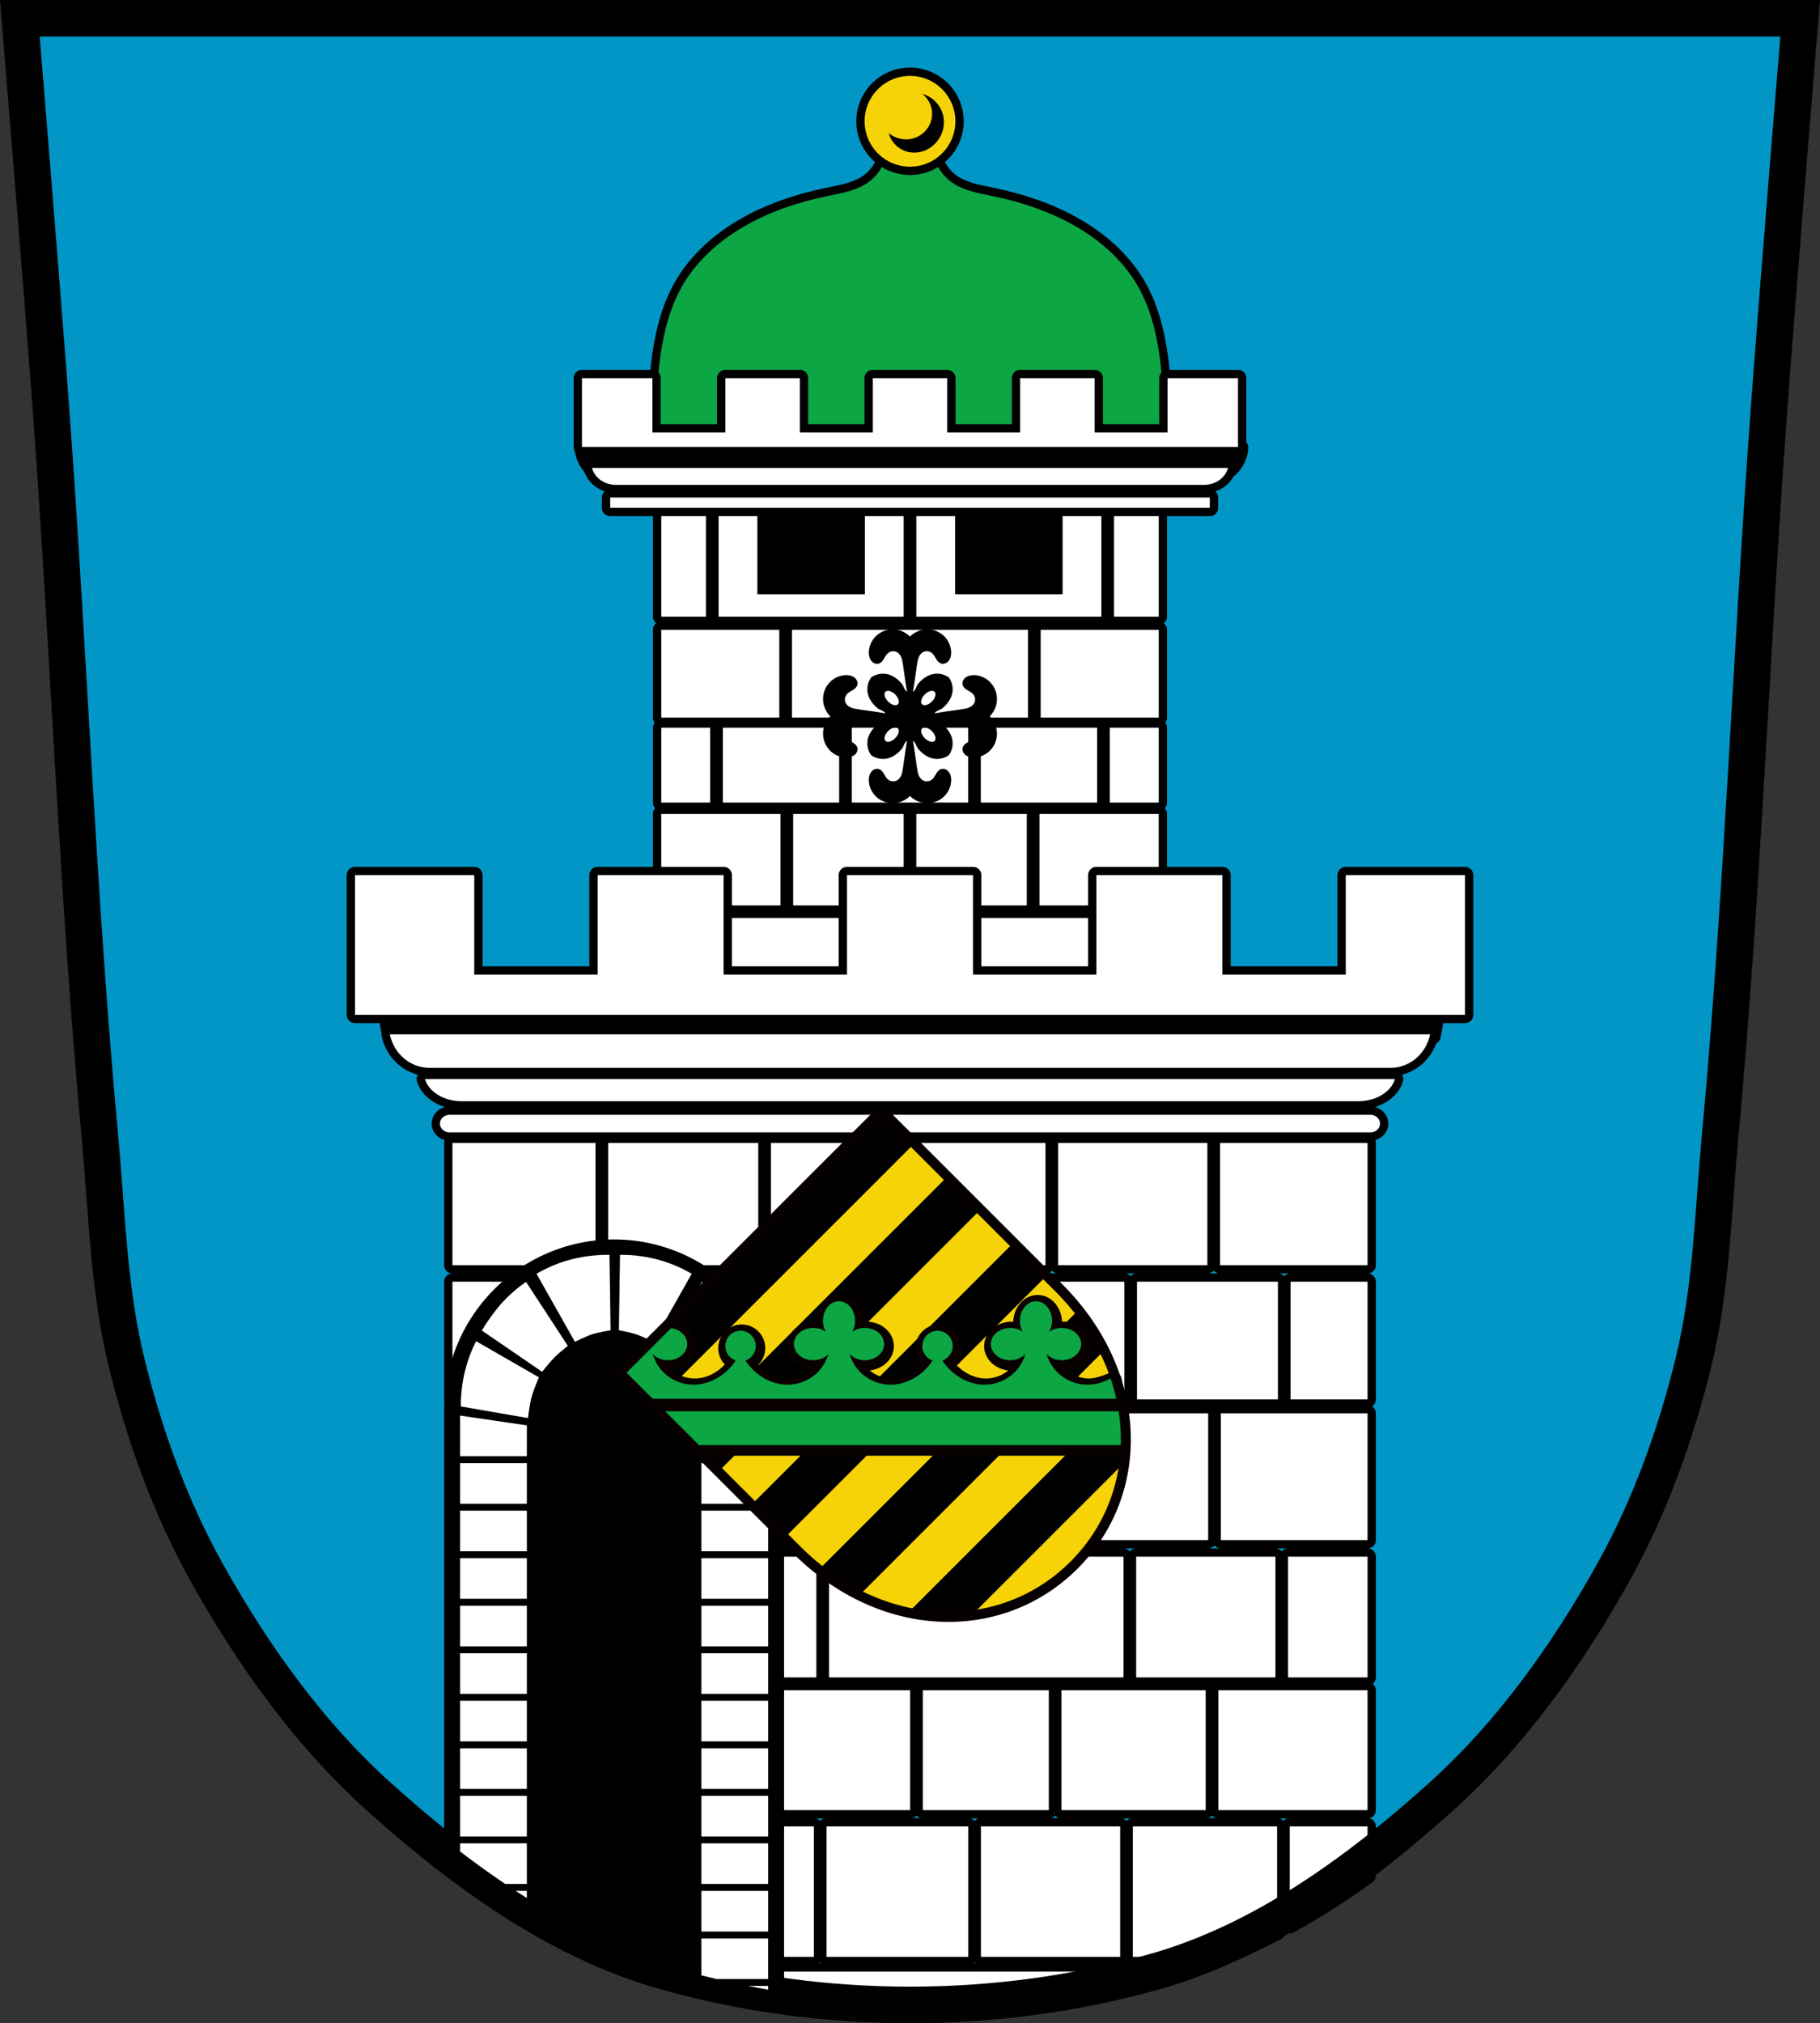 <?xml version="1.0" encoding="UTF-8" standalone="no"?>
<!-- Created with Inkscape (http://www.inkscape.org/) -->

<svg
   xmlns:dc="http://purl.org/dc/elements/1.1/"
   xmlns:cc="http://creativecommons.org/ns#"
   xmlns:rdf="http://www.w3.org/1999/02/22-rdf-syntax-ns#"
   xmlns:svg="http://www.w3.org/2000/svg"
   xmlns="http://www.w3.org/2000/svg"
   xmlns:sodipodi="http://sodipodi.sourceforge.net/DTD/sodipodi-0.dtd"
   xmlns:inkscape="http://www.inkscape.org/namespaces/inkscape"
   width="144.845mm"
   height="161.031mm"
   viewBox="0 0 144.845 161.031"
   version="1.1"
   id="svg1366"
   inkscape:version="0.92.5 (2060ec1f9f, 2020-04-08)"
   sodipodi:docname="DEU Bad Belzig COA.svg">
  <rect x="0" y="0" width="144.845" height="161.031" fill="#333333" stroke="none"/>
  <defs
     id="defs1360" />
  <sodipodi:namedview
     id="base"
     pagecolor="#ffffff"
     bordercolor="#666666"
     borderopacity="1.0"
     inkscape:pageopacity="0.0"
     inkscape:pageshadow="2"
     inkscape:zoom="1.3029423"
     inkscape:cx="273.72328"
     inkscape:cy="304.31126"
     inkscape:document-units="mm"
     inkscape:current-layer="layer1"
     showgrid="false"
     fit-margin-top="0"
     fit-margin-left="0"
     fit-margin-right="0"
     fit-margin-bottom="0"
     inkscape:window-width="1920"
     inkscape:window-height="1046"
     inkscape:window-x="-11"
     inkscape:window-y="-11"
     inkscape:window-maximized="1" />
  <g
     inkscape:label="Ebene 1"
     inkscape:groupmode="layer"
     id="layer1"
     transform="translate(155.955,-68.318)">
    <g
       transform="translate(-136.472,270.027)"
       id="g1324">
      <path
         sodipodi:nodetypes="cssscsaascssscc"
         inkscape:connector-curvature="0"
         id="path1009-1-7-5-7-4"
         d="m -17.903,-200.252 c 0,0 1.73,20.949 2.5,31.431 1.408,19.192 2.097,38.442 3.873,57.602 0.557,6.01 0.688,12.125 2.127,17.978 1.424,5.793 3.478,11.503 6.371,16.688 3.652,6.545 8.112,12.803 13.633,17.782 6.655,6.002 14.285,11.56 22.828,13.976 12.539,3.547 26.482,3.547 39.021,0 8.543,-2.416 16.173,-7.974 22.828,-13.976 5.521,-4.979 9.981,-11.238 13.633,-17.782 2.893,-5.185 4.947,-10.895 6.371,-16.688 1.439,-5.854 1.57,-11.969 2.127,-17.978 1.776,-19.16 2.465,-38.41 3.873,-57.602 0.769,-10.482 2.5,-31.431 2.5,-31.431 z"
         style="fill:#0296c6;fill-opacity:1;stroke:none;stroke-width:2.91;stroke-linecap:butt;stroke-linejoin:miter;stroke-miterlimit:4;stroke-dasharray:none;stroke-opacity:1" />
      <path
         inkscape:connector-curvature="0"
         id="rect919-6"
         d="m 16.525,-110.74 v 9.727 h 11.388 v -9.727 z m 12.396,0 v 9.727 h 11.942 v -9.727 z m 12.949,0 v 9.727 h 21.852 v -9.727 z m 22.859,0 v 9.727 h 11.876 v -9.727 z m 12.883,0 v 9.727 h 11.742 v -9.727 z m -61.087,11.042 v 9.366 h 53.473 v -9.366 z m 54.48,0 v 9.366 h 11.215 v -9.366 z m 12.222,0 v 9.366 h 6.127 v -9.366 z m -42.026,10.477 v 10.087 h 35.469 v -10.087 z m 36.476,0 v 10.087 h 11.676 v -10.087 z m -36.476,11.408 v 9.607 h 4.286 v -9.607 z m 5.293,0 v 9.607 h 23.437 v -9.607 z m 24.445,0 v 9.607 h 11.083 v -9.607 z m 12.09,0 v 9.607 h 6.325 v -9.607 z m -41.828,10.627 v 9.547 h 11.751 v -9.547 z m 12.758,0 v 9.547 H 63.986 v -9.547 z m 11.033,0 v 9.547 h 11.479 v -9.547 z m 12.487,0 v 9.547 h 11.874 v -9.547 z m -36.278,10.838 v 10.387 h 4.088 v -10.387 z m 5.095,0 v 10.387 H 57.577 v -10.387 z m 12.288,0 v 10.387 h 11.083 v -10.387 z m 12.09,0 v 10.387 h 7.096 c 1.491,-0.58 2.953,-1.249 4.384,-1.993 v -8.394 z m 12.487,0 v 7.854 c 2.133,-1.171 4.198,-2.501 6.193,-3.937 v -3.917 z m -47.859,11.557 c 12.53,3.541 26.461,3.541 38.991,0 z"
         style="opacity:1;fill:#000000;fill-opacity:1;fill-rule:evenodd;stroke:#000000;stroke-width:1.323;stroke-linecap:round;stroke-linejoin:round;stroke-miterlimit:4;stroke-dasharray:none;stroke-dashoffset:0;stroke-opacity:1;paint-order:normal" />
      <path
         inkscape:connector-curvature="0"
         id="rect919"
         d="m 16.525,-110.74 v 9.727 h 11.388 v -9.727 z m 12.396,0 v 9.727 h 11.942 v -9.727 z m 12.949,0 v 9.727 h 21.852 v -9.727 z m 22.859,0 v 9.727 h 11.876 v -9.727 z m 12.883,0 v 9.727 h 11.742 v -9.727 z m -61.087,11.042 v 9.366 h 53.473 v -9.366 z m 54.48,0 v 9.366 H 82.22 v -9.366 z m 12.222,0 v 9.366 h 6.127 v -9.366 z m -42.026,10.477 v 10.087 h 35.469 v -10.087 z m 36.476,0 v 10.087 h 11.676 v -10.087 z m -36.476,11.408 v 9.607 h 4.286 v -9.607 z m 5.293,0 v 9.607 h 23.437 v -9.607 z m 24.445,0 v 9.607 h 11.083 v -9.607 z m 12.09,0 v 9.607 h 6.325 v -9.607 z m -41.828,10.627 v 9.547 h 11.751 v -9.547 z m 12.758,0 v 9.547 H 63.986 v -9.547 z m 11.033,0 v 9.547 h 11.479 v -9.547 z m 12.487,0 v 9.547 h 11.874 v -9.547 z m -36.278,10.838 v 10.387 h 4.088 v -10.387 z m 5.095,0 v 10.387 h 11.281 v -10.387 z m 12.288,0 v 10.387 h 11.083 v -10.387 z m 12.09,0 v 10.387 h 7.096 c 1.491,-0.58 2.953,-1.249 4.384,-1.993 v -8.394 z m 12.487,0 v 7.854 c 2.133,-1.171 4.198,-2.501 6.193,-3.937 v -3.917 z m -47.859,11.557 c 12.53,3.541 26.461,3.541 38.991,0 z"
         style="opacity:1;fill:#ffffff;fill-opacity:1;fill-rule:evenodd;stroke:none;stroke-width:0.132;stroke-linecap:round;stroke-linejoin:round;stroke-miterlimit:4;stroke-dasharray:none;stroke-dashoffset:0;stroke-opacity:1;paint-order:normal" />
      <path
         inkscape:connector-curvature="0"
         id="path4799"
         transform="matrix(0.265,0,0,0.265,-19.484,-201.709)"
         d="m 116.355,305.266 c 0.099,1.173 0.246,2.342 0.439,3.504 0.132,0.792 0.286,1.581 0.461,2.365 h 29.086 2.455 246.973 c 1.231,0 2.27,-0.768 2.684,-1.85 l 0.197,1.85 h 31.539 c 0.175,-0.784 0.329,-1.573 0.461,-2.365 0.193,-1.161 0.34,-2.331 0.439,-3.504 h -33.068 l 0.135,1.264 c -0.517,-0.763 -1.391,-1.264 -2.387,-1.264 h -246.346 -3.082 z"
         style="fill:#000000;stroke:#000000;stroke-width:5;stroke-linecap:butt;stroke-linejoin:round;stroke-miterlimit:4;stroke-dasharray:none;stroke-opacity:1" />
      <path
         inkscape:connector-curvature="0"
         id="path4530"
         transform="matrix(0.265,0,0,0.265,-19.484,-201.709)"
         d="m 175.057,134.445 c 0.057,1.013 0.284,2.017 0.666,2.957 0.52,1.279 1.331,2.438 2.354,3.365 h 39.717 4.885 102.092 3.359 41.242 c 1.023,-0.927 1.834,-2.087 2.354,-3.365 0.382,-0.94 0.609,-1.944 0.666,-2.957 h -44.262 -1.977 -104.857 -3.502 z"
         style="fill:#000000;stroke:#000000;stroke-width:5;stroke-linecap:butt;stroke-linejoin:round;stroke-miterlimit:4;stroke-dasharray:none;stroke-opacity:1" />
      <rect
         y="-161.629"
         x="37.204"
         height="9"
         width="31.469"
         id="rect4457"
         style="opacity:1;fill:#000000;fill-opacity:1;fill-rule:evenodd;stroke:#000000;stroke-width:1.323;stroke-linecap:round;stroke-linejoin:round;stroke-miterlimit:4;stroke-dasharray:none;stroke-dashoffset:0;stroke-opacity:1;paint-order:normal" />
      <path
         inkscape:connector-curvature="0"
         id="rect4125-7"
         d="m 33.143,-161.629 v 9 h 3.557 v -9 z m 36.034,0 v 9 h 3.557 v -9 z m -31.469,0.204 v 8.796 h 14.727 v -8.796 h -3.085 v 7.015 H 40.793 v -7.015 z m 15.734,0 v 8.796 h 14.728 v -8.796 h -3.086 v 7.015 h -8.557 v -7.015 z m -20.299,9.848 v 6.98 h 9.394 v -6.98 z m 10.401,0 v 6.98 h 18.789 v -6.98 h -8.891 -1.007 z m 19.796,0 v 6.98 h 9.394 v -6.98 z m -30.197,7.785 v 5.958 h 3.893 v -5.958 z m 4.9,0 v 5.958 h 9.259 v -5.958 z m 10.266,0 v 5.958 h 9.259 v -5.958 z m 10.266,0 v 5.958 h 9.259 v -5.958 z m 10.266,0 v 5.958 h 3.893 v -5.958 z m -35.699,6.866 v 7.28 h 9.492 v -7.28 z m 10.5,0 v 7.28 h 8.793 v -7.28 z m 9.8,0 v 7.28 h 8.793 v -7.28 z m 9.8,0 v 7.28 h 9.491 v -7.28 z m -28.997,8.284 v 6.549 h 37.385 v -6.549 z"
         style="opacity:1;fill:#000000;fill-opacity:1;fill-rule:evenodd;stroke:#000000;stroke-width:1.323;stroke-linecap:round;stroke-linejoin:round;stroke-miterlimit:4;stroke-dasharray:none;stroke-dashoffset:0;stroke-opacity:1;paint-order:normal" />
      <path
         inkscape:connector-curvature="0"
         id="rect4125"
         d="m 33.143,-161.629 v 9 h 3.557 v -9 z m 36.034,0 v 9 h 3.557 v -9 z m -31.469,0.204 v 8.796 h 14.727 v -8.796 h -3.085 v 7.015 H 40.793 v -7.015 z m 15.734,0 v 8.796 h 14.728 v -8.796 h -3.086 v 7.015 h -8.557 v -7.015 z m -20.299,9.848 v 6.98 h 9.394 v -6.98 z m 10.401,0 v 6.98 h 18.789 v -6.98 h -8.891 -1.007 z m 19.796,0 v 6.98 h 9.394 v -6.98 z m -30.197,7.785 v 5.958 h 3.893 v -5.958 z m 4.9,0 v 5.958 h 9.259 v -5.958 z m 10.266,0 v 5.958 h 9.259 v -5.958 z m 10.266,0 v 5.958 h 9.259 v -5.958 z m 10.266,0 v 5.958 h 3.893 v -5.958 z m -35.699,6.866 v 7.28 h 9.492 v -7.28 z m 10.5,0 v 7.28 h 8.793 v -7.28 z m 9.8,0 v 7.28 h 8.793 v -7.28 z m 9.8,0 v 7.28 h 9.491 v -7.28 z m -28.997,8.284 v 6.549 h 37.385 v -6.549 z"
         style="opacity:1;fill:#ffffff;fill-opacity:1;fill-rule:evenodd;stroke:none;stroke-width:0.159;stroke-linecap:round;stroke-linejoin:miter;stroke-miterlimit:4;stroke-dasharray:none;stroke-dashoffset:0;stroke-opacity:1;paint-order:normal" />
      <path
         inkscape:connector-curvature="0"
         id="path4041-7"
         d="m 51.166,-190.092 c -0.03,1.188 -0.689,2.345 -1.711,3.002 -0.912,0.586 -2.029,0.764 -3.099,0.987 -2.359,0.491 -4.672,1.268 -6.734,2.483 -1.885,1.11 -3.561,2.601 -4.677,4.446 -1.069,1.768 -1.593,3.801 -1.873,5.833 -0.301,2.185 -0.334,4.404 -0.099,6.597 h 19.966 19.966 c 0.236,-2.193 0.202,-4.412 -0.099,-6.597 -0.28,-2.032 -0.804,-4.064 -1.874,-5.833 -1.116,-1.845 -2.792,-3.335 -4.677,-4.446 -2.062,-1.215 -4.375,-1.992 -6.734,-2.483 -1.07,-0.223 -2.187,-0.401 -3.099,-0.987 -1.022,-0.657 -1.681,-1.814 -1.711,-3.002 l -1.773,0.878 z"
         style="fill:#000000;fill-opacity:1;stroke:#000000;stroke-width:1.323;stroke-linecap:butt;stroke-linejoin:round;stroke-miterlimit:4;stroke-dasharray:none;stroke-opacity:1" />
      <path
         inkscape:connector-curvature="0"
         id="path4041"
         d="m 51.166,-190.092 c -0.03,1.188 -0.689,2.345 -1.711,3.002 -0.912,0.586 -2.029,0.764 -3.099,0.987 -2.359,0.491 -4.672,1.268 -6.734,2.483 -1.885,1.11 -3.561,2.601 -4.677,4.446 -1.069,1.768 -1.593,3.801 -1.873,5.833 -0.301,2.185 -0.334,4.404 -0.099,6.597 h 19.966 19.966 c 0.236,-2.193 0.202,-4.412 -0.099,-6.597 -0.28,-2.032 -0.804,-4.064 -1.874,-5.833 -1.116,-1.845 -2.792,-3.335 -4.677,-4.446 -2.062,-1.215 -4.375,-1.992 -6.734,-2.483 -1.07,-0.223 -2.187,-0.401 -3.099,-0.987 -1.022,-0.657 -1.681,-1.814 -1.711,-3.002 l -1.773,0.878 z"
         style="fill:#0ca644;fill-opacity:1;stroke:none;stroke-width:0.159;stroke-linecap:butt;stroke-linejoin:miter;stroke-miterlimit:4;stroke-dasharray:none;stroke-opacity:1" />
      <path
         id="path4064-8"
         d="m 52.939,-195.668 a 3.613,3.613 0 0 0 -3.613,3.613 3.613,3.613 0 0 0 3.613,3.613 3.613,3.613 0 0 0 3.613,-3.613 3.613,3.613 0 0 0 -3.613,-3.613 z m 0.982,1.43 c 0.724,0.195 1.336,0.764 1.584,1.472 0.137,0.39 0.167,0.815 0.091,1.221 -0.076,0.406 -0.259,0.791 -0.521,1.11 -0.281,0.341 -0.654,0.608 -1.072,0.751 -0.418,0.143 -0.88,0.162 -1.305,0.041 -0.346,-0.098 -0.666,-0.288 -0.919,-0.544 -0.253,-0.256 -0.437,-0.579 -0.53,-0.927 0.493,0.415 1.181,0.587 1.811,0.453 0.38,-0.081 0.737,-0.269 1.016,-0.539 0.279,-0.27 0.48,-0.621 0.568,-0.999 0.086,-0.371 0.064,-0.766 -0.064,-1.125 -0.128,-0.359 -0.36,-0.68 -0.661,-0.913 z"
         style="opacity:1;fill:#000000;fill-opacity:1;fill-rule:evenodd;stroke:#000000;stroke-width:1.323;stroke-linecap:round;stroke-linejoin:round;stroke-miterlimit:4;stroke-dasharray:none;stroke-dashoffset:0;stroke-opacity:1;paint-order:normal"
         inkscape:connector-curvature="0" />
      <path
         id="path4064"
         d="m 52.939,-195.668 a 3.613,3.613 0 0 0 -3.613,3.613 3.613,3.613 0 0 0 3.613,3.613 3.613,3.613 0 0 0 3.613,-3.613 3.613,3.613 0 0 0 -3.613,-3.613 z m 0.982,1.43 c 0.724,0.195 1.336,0.764 1.584,1.472 0.137,0.39 0.167,0.815 0.091,1.221 -0.076,0.406 -0.259,0.791 -0.521,1.11 -0.281,0.341 -0.654,0.608 -1.072,0.751 -0.418,0.143 -0.88,0.162 -1.305,0.041 -0.346,-0.098 -0.666,-0.288 -0.919,-0.544 -0.253,-0.256 -0.437,-0.579 -0.53,-0.927 0.493,0.415 1.181,0.587 1.811,0.453 0.38,-0.081 0.737,-0.269 1.016,-0.539 0.279,-0.27 0.48,-0.621 0.568,-0.999 0.086,-0.371 0.064,-0.766 -0.064,-1.125 -0.128,-0.359 -0.36,-0.68 -0.661,-0.913 z"
         style="opacity:1;fill:#f5d306;fill-opacity:1;fill-rule:evenodd;stroke:none;stroke-width:0.159;stroke-linecap:round;stroke-linejoin:round;stroke-miterlimit:4;stroke-dasharray:none;stroke-dashoffset:0;stroke-opacity:1;paint-order:normal"
         inkscape:connector-curvature="0" />
      <path
         inkscape:connector-curvature="0"
         id="rect4461-2"
         d="m 26.833,-171.612 v 5.475 h 52.211 v -5.475 h -5.607 v 4.326 h -5.803 v -4.326 h -5.928 v 4.326 H 55.903 v -4.326 h -5.927 v 4.326 h -5.804 v -4.326 h -5.928 v 4.326 h -5.804 v -4.326 z m 0.799,7.147 c 0.195,0.774 0.981,1.35 1.929,1.35 H 76.317 c 0.948,0 1.734,-0.576 1.929,-1.35 z m 1.447,2.351 v 0.824 h 47.719 v -0.824 z"
         style="opacity:1;fill:#000000;fill-opacity:1;fill-rule:evenodd;stroke:#000000;stroke-width:1.323;stroke-linecap:round;stroke-linejoin:round;stroke-miterlimit:4;stroke-dasharray:none;stroke-dashoffset:0;stroke-opacity:1;paint-order:normal" />
      <path
         inkscape:connector-curvature="0"
         id="rect4461"
         d="m 26.833,-171.612 v 5.475 h 52.211 v -5.475 h -5.607 v 4.326 h -5.803 v -4.326 h -5.928 v 4.326 H 55.903 v -4.326 h -5.927 v 4.326 h -5.804 v -4.326 h -5.928 v 4.326 h -5.804 v -4.326 z m 0.799,7.147 c 0.195,0.774 0.981,1.35 1.929,1.35 h 46.755 c 0.948,0 1.734,-0.576 1.929,-1.35 z m 1.447,2.351 v 0.824 h 47.719 v -0.824 z"
         style="opacity:1;fill:#ffffff;fill-opacity:1;fill-rule:evenodd;stroke:none;stroke-width:0.132;stroke-linecap:round;stroke-linejoin:round;stroke-miterlimit:4;stroke-dasharray:none;stroke-dashoffset:0;stroke-opacity:1;paint-order:normal" />
      <path
         inkscape:connector-curvature="0"
         id="path4556"
         d="m 51.441,-151.612 c -0.17,0.011 -0.34,0.044 -0.501,0.099 -0.323,0.11 -0.616,0.309 -0.838,0.569 -0.282,0.331 -0.444,0.765 -0.437,1.199 0.004,0.228 0.057,0.463 0.202,0.64 0.072,0.088 0.166,0.159 0.273,0.197 0.107,0.039 0.228,0.043 0.335,0.006 0.086,-0.03 0.161,-0.085 0.224,-0.15 0.063,-0.065 0.114,-0.141 0.161,-0.218 0.094,-0.155 0.176,-0.323 0.312,-0.442 0.096,-0.084 0.216,-0.141 0.342,-0.159 0.126,-0.018 0.258,0.003 0.372,0.061 0.09,0.046 0.167,0.115 0.229,0.195 0.062,0.08 0.109,0.171 0.145,0.266 0.071,0.19 0.097,0.393 0.128,0.593 0.071,0.452 0.18,1.349 0.318,2.099 -3.3e-4,-1.8e-4 -7.01e-4,-3.4e-4 -10e-4,-5.2e-4 -0.22,-0.118 -0.252,-0.433 -0.412,-0.625 -0.305,-0.364 -0.703,-0.669 -1.166,-0.772 -0.11,-0.024 -0.222,-0.036 -0.334,-0.036 v -5.1e-4 c -0.336,-8e-4 -0.673,0.104 -0.946,0.3 -0.261,0.364 -0.36,0.841 -0.264,1.28 0.102,0.464 0.408,0.862 0.772,1.167 0.192,0.161 0.507,0.193 0.625,0.412 0,0 0,5.2e-4 0,5.2e-4 -0.75,-0.138 -1.647,-0.246 -2.099,-0.318 -0.2,-0.032 -0.403,-0.057 -0.593,-0.128 -0.095,-0.035 -0.186,-0.083 -0.266,-0.145 -0.08,-0.062 -0.149,-0.14 -0.195,-0.23 -0.059,-0.113 -0.079,-0.245 -0.061,-0.371 0.018,-0.126 0.074,-0.246 0.159,-0.342 0.12,-0.136 0.287,-0.218 0.442,-0.312 0.077,-0.047 0.153,-0.098 0.218,-0.161 0.065,-0.063 0.12,-0.139 0.15,-0.224 0.037,-0.108 0.032,-0.228 -0.006,-0.335 -0.038,-0.107 -0.109,-0.202 -0.197,-0.274 -0.176,-0.144 -0.412,-0.198 -0.64,-0.202 -0.435,-0.007 -0.868,0.156 -1.199,0.438 -0.26,0.221 -0.459,0.514 -0.569,0.837 -0.11,0.323 -0.132,0.676 -0.063,1.011 0.076,0.372 0.265,0.721 0.535,0.989 -0.27,0.268 -0.459,0.616 -0.535,0.989 -0.069,0.335 -0.047,0.687 0.063,1.01 0.11,0.323 0.309,0.616 0.569,0.838 0.331,0.282 0.765,0.444 1.199,0.437 0.228,-0.004 0.463,-0.057 0.64,-0.202 0.088,-0.072 0.159,-0.166 0.197,-0.273 0.039,-0.107 0.044,-0.228 0.006,-0.335 -0.03,-0.086 -0.085,-0.161 -0.15,-0.224 -0.065,-0.063 -0.141,-0.114 -0.218,-0.161 -0.155,-0.094 -0.323,-0.176 -0.442,-0.312 -0.084,-0.096 -0.141,-0.216 -0.159,-0.342 -0.018,-0.126 0.003,-0.258 0.061,-0.372 0.046,-0.09 0.115,-0.167 0.195,-0.229 0.08,-0.062 0.171,-0.109 0.266,-0.145 0.19,-0.071 0.393,-0.097 0.593,-0.128 0.452,-0.071 1.349,-0.179 2.099,-0.317 -0.118,0.22 -0.433,0.251 -0.625,0.412 -0.364,0.305 -0.669,0.704 -0.772,1.167 -0.097,0.438 0.002,0.916 0.264,1.28 0.364,0.262 0.842,0.36 1.28,0.263 0.464,-0.102 0.861,-0.408 1.166,-0.772 0.161,-0.192 0.193,-0.507 0.412,-0.625 3.31e-4,-1.7e-4 7.02e-4,-3.4e-4 10e-4,-5.1e-4 -0.138,0.75 -0.246,1.647 -0.318,2.099 -0.032,0.2 -0.057,0.403 -0.128,0.593 -0.035,0.095 -0.083,0.186 -0.145,0.266 -0.062,0.08 -0.139,0.149 -0.229,0.195 -0.113,0.058 -0.245,0.079 -0.372,0.061 -0.126,-0.018 -0.246,-0.074 -0.342,-0.159 -0.136,-0.12 -0.218,-0.287 -0.312,-0.442 -0.047,-0.077 -0.098,-0.153 -0.161,-0.218 -0.063,-0.065 -0.138,-0.12 -0.224,-0.15 -0.108,-0.037 -0.228,-0.033 -0.335,0.006 -0.107,0.038 -0.201,0.109 -0.273,0.197 -0.144,0.176 -0.198,0.412 -0.202,0.64 -0.007,0.435 0.155,0.868 0.437,1.199 0.221,0.26 0.514,0.459 0.838,0.569 0.323,0.11 0.676,0.131 1.01,0.062 0.372,-0.076 0.721,-0.265 0.989,-0.535 0.268,0.27 0.616,0.459 0.989,0.535 0.335,0.069 0.688,0.048 1.011,-0.062 0.323,-0.11 0.616,-0.309 0.837,-0.569 0.282,-0.331 0.445,-0.765 0.438,-1.199 -0.004,-0.228 -0.057,-0.463 -0.202,-0.64 -0.072,-0.088 -0.167,-0.159 -0.274,-0.197 -0.107,-0.038 -0.227,-0.043 -0.335,-0.006 -0.086,0.03 -0.161,0.085 -0.224,0.15 -0.063,0.065 -0.114,0.141 -0.161,0.218 -0.094,0.155 -0.176,0.323 -0.312,0.442 -0.096,0.084 -0.216,0.141 -0.342,0.159 -0.126,0.018 -0.258,-0.003 -0.371,-0.061 -0.09,-0.046 -0.168,-0.115 -0.23,-0.195 -0.062,-0.08 -0.109,-0.171 -0.145,-0.266 -0.071,-0.19 -0.096,-0.393 -0.128,-0.593 -0.071,-0.452 -0.18,-1.35 -0.318,-2.1 8.04e-4,4.3e-4 0.002,6e-4 0.003,0.001 0.22,0.118 0.251,0.433 0.412,0.625 0.305,0.364 0.703,0.669 1.166,0.772 0.438,0.097 0.916,-0.002 1.28,-0.263 0.261,-0.364 0.36,-0.842 0.264,-1.28 -0.102,-0.464 -0.408,-0.862 -0.772,-1.167 -0.192,-0.161 -0.507,-0.193 -0.625,-0.412 0,0 0,-5.1e-4 0,-5.1e-4 0.75,0.138 1.647,0.246 2.099,0.318 0.2,0.032 0.403,0.057 0.593,0.128 0.095,0.035 0.186,0.083 0.266,0.145 0.08,0.062 0.149,0.139 0.195,0.229 0.058,0.113 0.079,0.245 0.061,0.372 -0.018,0.126 -0.074,0.246 -0.159,0.342 -0.12,0.136 -0.287,0.218 -0.442,0.312 -0.077,0.047 -0.153,0.098 -0.218,0.161 -0.065,0.063 -0.12,0.138 -0.15,0.224 -0.037,0.108 -0.033,0.228 0.006,0.335 0.038,0.107 0.109,0.201 0.197,0.273 0.176,0.144 0.412,0.198 0.64,0.202 0.435,0.007 0.868,-0.155 1.199,-0.437 0.26,-0.221 0.459,-0.514 0.569,-0.838 0.11,-0.323 0.132,-0.676 0.063,-1.01 -0.076,-0.372 -0.265,-0.721 -0.535,-0.989 0.27,-0.268 0.459,-0.616 0.535,-0.989 0.069,-0.335 0.047,-0.688 -0.063,-1.011 -0.11,-0.323 -0.309,-0.616 -0.569,-0.837 -0.331,-0.282 -0.765,-0.445 -1.199,-0.438 -0.228,0.004 -0.463,0.057 -0.64,0.202 -0.088,0.072 -0.159,0.167 -0.197,0.274 -0.038,0.107 -0.043,0.227 -0.006,0.335 0.03,0.086 0.085,0.161 0.15,0.224 0.065,0.063 0.141,0.114 0.218,0.161 0.155,0.094 0.323,0.176 0.442,0.312 0.084,0.096 0.141,0.216 0.159,0.342 0.018,0.126 -0.003,0.258 -0.061,0.371 -0.046,0.09 -0.115,0.168 -0.195,0.23 -0.08,0.062 -0.171,0.109 -0.266,0.145 -0.19,0.071 -0.393,0.096 -0.593,0.128 -0.452,0.071 -1.35,0.18 -2.1,0.318 1.77e-4,-3.4e-4 3.39e-4,-7.1e-4 5.16e-4,-0.001 0.118,-0.22 0.433,-0.251 0.625,-0.412 0.364,-0.305 0.669,-0.704 0.772,-1.167 0.097,-0.438 -0.002,-0.915 -0.264,-1.28 -0.364,-0.261 -0.842,-0.36 -1.28,-0.264 -0.464,0.102 -0.861,0.408 -1.166,0.772 -0.161,0.192 -0.192,0.507 -0.412,0.625 -8.02e-4,4.3e-4 -0.002,6.1e-4 -0.003,0.001 0.138,-0.75 0.247,-1.648 0.318,-2.1 0.032,-0.2 0.057,-0.403 0.128,-0.593 0.035,-0.095 0.083,-0.186 0.145,-0.266 0.062,-0.08 0.14,-0.149 0.23,-0.195 0.113,-0.059 0.245,-0.079 0.371,-0.061 0.126,0.018 0.246,0.074 0.342,0.159 0.136,0.12 0.218,0.287 0.312,0.442 0.047,0.077 0.098,0.153 0.161,0.218 0.063,0.065 0.139,0.12 0.224,0.15 0.108,0.037 0.228,0.033 0.335,-0.006 0.107,-0.038 0.202,-0.109 0.274,-0.197 0.144,-0.176 0.198,-0.412 0.202,-0.64 0.007,-0.435 -0.156,-0.868 -0.438,-1.199 -0.221,-0.26 -0.514,-0.459 -0.837,-0.569 -0.323,-0.11 -0.676,-0.132 -1.011,-0.063 -0.372,0.076 -0.721,0.265 -0.989,0.535 -0.268,-0.27 -0.616,-0.459 -0.989,-0.535 -0.167,-0.034 -0.339,-0.046 -0.509,-0.036 z m -0.26,4.887 a 0.702,0.398 45 0 1 0.582,0.289 0.702,0.398 45 0 1 0.289,0.596 0.702,0.398 45 0 1 -0.074,0.182 0.702,0.398 45 0 1 -0.778,-0.215 0.702,0.398 45 0 1 -0.215,-0.777 0.702,0.398 45 0 1 0.195,-0.074 z m 3.481,0 a 0.398,0.702 45 0 1 0.049,0 0.398,0.702 45 0 1 0.182,0.074 0.398,0.702 45 0 1 -0.215,0.778 0.398,0.702 45 0 1 -0.778,0.215 0.398,0.702 45 0 1 -0.074,-0.181 0.398,0.702 45 0 1 0.289,-0.596 0.398,0.702 45 0 1 0.547,-0.289 z m -0.566,2.915 h 5.19e-4 a 0.702,0.398 45 0 1 0.021,0.001 0.702,0.398 45 0 1 0.02,5.2e-4 0.702,0.398 45 0 1 0.023,0.003 0.702,0.398 45 0 1 0.033,0.005 0.702,0.398 45 0 1 0.024,0.005 0.702,0.398 45 0 1 0.019,0.004 0.702,0.398 45 0 1 0.005,0.002 0.702,0.398 45 0 1 0.035,0.011 0.702,0.398 45 0 1 0.025,0.008 0.702,0.398 45 0 1 0.03,0.012 0.702,0.398 45 0 1 0.018,0.007 0.702,0.398 45 0 1 0.005,0.003 0.702,0.398 45 0 1 0.038,0.018 0.702,0.398 45 0 1 0.013,0.007 0.702,0.398 45 0 1 0.006,0.003 0.702,0.398 45 0 1 0.036,0.021 0.702,0.398 45 0 1 0.015,0.009 0.702,0.398 45 0 1 0.008,0.005 0.702,0.398 45 0 1 0.021,0.013 0.702,0.398 45 0 1 0.04,0.028 0.702,0.398 45 0 1 0.003,0.002 0.702,0.398 45 0 1 0.011,0.008 0.702,0.398 45 0 1 0.035,0.027 0.702,0.398 45 0 1 0.042,0.036 0.702,0.398 45 0 1 0.004,0.003 0.702,0.398 45 0 1 10e-4,5.2e-4 0.702,0.398 45 0 1 0.05,0.048 0.702,0.398 45 0 1 0.044,0.047 0.702,0.398 45 0 1 0.004,0.004 0.702,0.398 45 0 1 0.005,0.006 0.702,0.398 45 0 1 0.038,0.045 0.702,0.398 45 0 1 0.002,0.002 0.702,0.398 45 0 1 0.006,0.008 0.702,0.398 45 0 1 0.03,0.04 0.702,0.398 45 0 1 0.005,0.007 0.702,0.398 45 0 1 0.01,0.016 0.702,0.398 45 0 1 0.022,0.034 0.702,0.398 45 0 1 0.005,0.007 0.702,0.398 45 0 1 0.009,0.015 0.702,0.398 45 0 1 0.02,0.035 0.702,0.398 45 0 1 0.011,0.023 0.702,0.398 45 0 1 0.018,0.036 0.702,0.398 45 0 1 0.002,0.005 0.702,0.398 45 0 1 0.004,0.009 0.702,0.398 45 0 1 0.018,0.044 0.702,0.398 45 0 1 0.001,0.003 0.702,0.398 45 0 1 0.004,0.011 0.702,0.398 45 0 1 0.011,0.035 0.702,0.398 45 0 1 0.008,0.031 0.702,0.398 45 0 1 0.006,0.027 0.702,0.398 45 0 1 0.003,0.018 0.702,0.398 45 0 1 0.004,0.035 0.702,0.398 45 0 1 5.18e-4,0.015 0.702,0.398 45 0 1 0,0.037 0.702,0.398 45 0 1 0,0.002 0.702,0.398 45 0 1 -5.18e-4,0.007 0.702,0.398 45 0 1 -0.004,0.033 0.702,0.398 45 0 1 -0.004,0.02 0.702,0.398 45 0 1 -0.007,0.026 0.702,0.398 45 0 1 -10e-4,0.003 0.702,0.398 45 0 1 -0.003,0.006 0.702,0.398 45 0 1 -0.013,0.03 0.702,0.398 45 0 1 -5.16e-4,0.002 0.702,0.398 45 0 1 -0.003,0.004 0.702,0.398 45 0 1 -0.017,0.027 0.702,0.398 45 0 1 -0.013,0.015 0.702,0.398 45 0 1 -0.008,0.008 0.702,0.398 45 0 0 0,5.2e-4 0.702,0.398 45 0 1 -0.028,0.023 0.702,0.398 45 0 1 -0.009,0.006 0.702,0.398 45 0 1 -0.024,0.014 0.702,0.398 45 0 1 -0.012,0.005 0.702,0.398 45 0 1 -0.029,0.011 0.702,0.398 45 0 1 -0.003,5.2e-4 0.702,0.398 45 0 1 -0.005,0.001 0.702,0.398 45 0 1 -0.038,0.008 0.702,0.398 45 0 0 -5.19e-4,0 0.702,0.398 45 0 1 -0.002,0 0.702,0.398 45 0 1 -0.039,0.004 0.702,0.398 45 0 1 -0.018,0 0.702,0.398 45 0 1 -0.034,-0.002 0.702,0.398 45 0 1 -0.013,-0.002 0.702,0.398 45 0 1 -0.04,-0.006 0.702,0.398 45 0 1 -0.008,-0.002 0.702,0.398 45 0 1 -0.049,-0.011 0.702,0.398 45 0 1 -0.007,-0.003 0.702,0.398 45 0 1 -0.041,-0.013 0.702,0.398 45 0 1 -0.028,-0.011 0.702,0.398 45 0 1 -0.03,-0.012 0.702,0.398 45 0 1 -0.022,-0.01 0.702,0.398 45 0 1 -0.036,-0.018 0.702,0.398 45 0 1 -0.024,-0.014 0.702,0.398 45 0 1 -0.033,-0.02 0.702,0.398 45 0 1 -0.023,-0.015 0.702,0.398 45 0 1 -0.032,-0.022 0.702,0.398 45 0 1 -0.03,-0.023 0.702,0.398 45 0 1 -0.019,-0.015 0.702,0.398 45 0 1 -0.042,-0.035 0.702,0.398 45 0 1 -0.013,-0.011 0.702,0.398 45 0 1 -0.045,-0.042 0.702,0.398 45 0 1 -10e-4,-0.001 0.702,0.398 45 0 0 -5.16e-4,-5.1e-4 0.702,0.398 45 0 0 -5.16e-4,-5.2e-4 0.702,0.398 45 0 1 -0.046,-0.049 0.702,0.398 45 0 1 -0.008,-0.009 0.702,0.398 45 0 1 -0.031,-0.037 0.702,0.398 45 0 1 -0.034,-0.043 0.702,0.398 45 0 1 -0.004,-0.005 0.702,0.398 45 0 1 -0.033,-0.047 0.702,0.398 45 0 1 -0.008,-0.013 0.702,0.398 45 0 1 -0.021,-0.035 0.702,0.398 45 0 1 -0.014,-0.024 0.702,0.398 45 0 1 -0.017,-0.033 0.702,0.398 45 0 1 -0.012,-0.024 0.702,0.398 45 0 1 -0.018,-0.044 0.702,0.398 45 0 1 -0.003,-0.007 0.702,0.398 45 0 1 -0.014,-0.041 0.702,0.398 45 0 1 -0.006,-0.019 0.702,0.398 45 0 1 -0.011,-0.049 0.702,0.398 45 0 1 -0.007,-0.05 0.702,0.398 45 0 1 -5.19e-4,-0.004 0.702,0.398 45 0 1 -0.002,-0.043 0.702,0.398 45 0 1 0,-0.006 0.702,0.398 45 0 1 0,-0.013 0.702,0.398 45 0 1 0.004,-0.032 0.702,0.398 45 0 1 0,-0.002 0.702,0.398 45 0 1 0.008,-0.038 0.702,0.398 45 0 1 0.002,-0.008 0.702,0.398 45 0 1 0.011,-0.029 0.702,0.398 45 0 1 0.005,-0.011 0.702,0.398 45 0 1 0.017,-0.029 0.702,0.398 45 0 1 0.003,-0.004 0.702,0.398 45 0 1 0.024,-0.029 0.702,0.398 45 0 0 0,-5.2e-4 0.702,0.398 45 0 1 0.01,-0.008 0.702,0.398 45 0 1 0.014,-0.012 0.702,0.398 45 0 1 0.024,-0.015 0.702,0.398 45 0 1 0.009,-0.006 0.702,0.398 45 0 1 0.029,-0.013 0.702,0.398 45 0 1 0.009,-0.004 0.702,0.398 45 0 1 0.026,-0.007 0.702,0.398 45 0 1 0.02,-0.004 0.702,0.398 45 0 1 0.024,-0.003 0.702,0.398 45 0 1 0.015,-0.002 0.702,0.398 45 0 1 0.006,0 0.702,0.398 45 0 1 0.007,-5.2e-4 z m -2.3,5.2e-4 h 5.19e-4 a 0.398,0.702 45 0 1 0.043,0.005 0.398,0.702 45 0 1 0.002,5.1e-4 0.398,0.702 45 0 1 0.007,0.002 0.398,0.702 45 0 1 0.029,0.007 0.398,0.702 45 0 1 0.02,0.008 0.398,0.702 45 0 1 0.019,0.008 0.398,0.702 45 0 1 0.015,0.009 0.398,0.702 45 0 1 0.021,0.014 0.398,0.702 45 0 1 0.024,0.021 0.398,0.702 45 0 1 0.021,0.024 0.398,0.702 45 0 1 0.014,0.021 0.398,0.702 45 0 1 0.009,0.015 0.398,0.702 45 0 1 0.008,0.019 0.398,0.702 45 0 1 0.008,0.02 0.398,0.702 45 0 1 0.007,0.029 0.398,0.702 45 0 1 0.002,0.007 0.398,0.702 45 0 1 5.16e-4,0.002 0.398,0.702 45 0 1 0.005,0.043 0.398,0.702 45 0 0 0,5.1e-4 0.398,0.702 45 0 1 -5.16e-4,0.049 0.398,0.702 45 0 0 0,5.2e-4 0.398,0.702 45 0 1 -5.16e-4,0.006 0.398,0.702 45 0 1 -0.015,0.088 0.398,0.702 45 0 1 -0.003,0.011 0.398,0.702 45 0 1 -0.017,0.056 0.398,0.702 45 0 1 -0.022,0.056 0.398,0.702 45 0 1 -0.014,0.029 0.398,0.702 45 0 1 -0.013,0.027 0.398,0.702 45 0 0 0,5.2e-4 0.398,0.702 45 0 1 -0.032,0.056 0.398,0.702 45 0 1 -0.013,0.02 0.398,0.702 45 0 1 -0.024,0.037 0.398,0.702 45 0 1 -0.041,0.055 0.398,0.702 45 0 1 -0.092,0.104 0.398,0.702 45 0 0 -5.19e-4,5.2e-4 0.398,0.702 45 0 1 -0.047,0.044 0.398,0.702 45 0 1 -0.004,0.004 0.398,0.702 45 0 1 -0.006,0.005 0.398,0.702 45 0 1 -0.045,0.038 0.398,0.702 45 0 1 -0.002,0.002 0.398,0.702 45 0 1 -0.039,0.029 0.398,0.702 45 0 1 -0.003,0.002 0.398,0.702 45 0 1 -0.04,0.027 0.398,0.702 45 0 1 -0.021,0.014 0.398,0.702 45 0 1 -0.008,0.005 0.398,0.702 45 0 1 -0.015,0.009 0.398,0.702 45 0 1 -0.035,0.02 0.398,0.702 45 0 1 -0.026,0.013 0.398,0.702 45 0 1 -0.029,0.015 0.398,0.702 45 0 1 -0.029,0.012 0.398,0.702 45 0 1 -0.025,0.01 0.398,0.702 45 0 1 -0.038,0.012 0.398,0.702 45 0 1 -0.011,0.004 0.398,0.702 45 0 1 -0.005,0.001 0.398,0.702 45 0 1 -0.033,0.008 0.398,0.702 45 0 1 -0.027,0.006 0.398,0.702 45 0 1 -0.018,0.003 0.398,0.702 45 0 1 -0.034,0.004 0.398,0.702 45 0 1 -0.02,5.2e-4 0.398,0.702 45 0 1 -0.028,5.2e-4 0.398,0.702 45 0 1 -0.026,-0.003 0.398,0.702 45 0 1 -0.019,-0.002 0.398,0.702 45 0 1 -0.024,-0.005 0.398,0.702 45 0 1 -0.019,-0.005 0.398,0.702 45 0 1 -0.023,-0.009 0.398,0.702 45 0 1 -0.018,-0.007 0.398,0.702 45 0 1 -0.015,-0.009 0.398,0.702 45 0 1 -0.021,-0.014 0.398,0.702 45 0 1 -0.024,-0.021 0.398,0.702 45 0 1 -0.021,-0.024 0.398,0.702 45 0 1 -0.014,-0.021 0.398,0.702 45 0 1 -0.009,-0.015 0.398,0.702 45 0 1 -0.007,-0.018 0.398,0.702 45 0 1 -0.009,-0.023 0.398,0.702 45 0 1 -0.005,-0.019 0.398,0.702 45 0 1 -0.005,-0.024 0.398,0.702 45 0 1 -0.002,-0.019 0.398,0.702 45 0 1 -0.003,-0.026 0.398,0.702 45 0 1 5.16e-4,-0.028 0.398,0.702 45 0 1 5.18e-4,-0.02 0.398,0.702 45 0 1 0.004,-0.034 0.398,0.702 45 0 1 0.003,-0.018 0.398,0.702 45 0 1 0.006,-0.027 0.398,0.702 45 0 1 0.008,-0.033 0.398,0.702 45 0 1 0.005,-0.017 0.398,0.702 45 0 1 0.013,-0.037 0.398,0.702 45 0 1 0.01,-0.025 0.398,0.702 45 0 1 0.012,-0.029 0.398,0.702 45 0 1 0.014,-0.029 0.398,0.702 45 0 1 0.013,-0.027 0.398,0.702 45 0 1 0.02,-0.035 0.398,0.702 45 0 1 0.014,-0.024 0.398,0.702 45 0 1 0.014,-0.021 0.398,0.702 45 0 1 0.027,-0.04 0.398,0.702 45 0 1 0.011,-0.015 0.398,0.702 45 0 1 0.025,-0.033 0.398,0.702 45 0 1 0.029,-0.034 0.398,0.702 45 0 1 0.016,-0.018 0.398,0.702 45 0 1 0.043,-0.046 0.398,0.702 45 0 0 5.18e-4,-5.2e-4 0.398,0.702 45 0 1 0.135,-0.116 0.398,0.702 45 0 1 0.06,-0.042 0.398,0.702 45 0 1 0.019,-0.012 0.398,0.702 45 0 0 5.16e-4,-5.2e-4 0.398,0.702 45 0 1 0.024,-0.013 0.398,0.702 45 0 1 0.06,-0.032 0.398,0.702 45 0 1 0.028,-0.014 0.398,0.702 45 0 0 5.16e-4,-5.2e-4 0.398,0.702 45 0 1 0.112,-0.039 0.398,0.702 45 0 1 0.012,-0.003 0.398,0.702 45 0 1 0.088,-0.015 0.398,0.702 45 0 1 0.054,-0.001 z"
         style="fill:#000000;stroke:none;stroke-width:0.053;stroke-linecap:butt;stroke-linejoin:miter;stroke-miterlimit:4;stroke-dasharray:none;stroke-opacity:1" />
      <path
         inkscape:connector-curvature="0"
         id="path4751-2"
         d="m 8.772,-132.056 v 11.115 H 97.106 v -11.115 h -9.486 v 7.916 h -9.819 v -7.916 H 67.773 v 7.916 h -9.819 v -7.916 H 47.925 v 7.916 h -9.819 v -7.916 H 28.078 v 7.916 h -9.819 v -7.916 z m 2.768,12.668 c 0.319,1.528 1.606,2.667 3.156,2.667 h 76.485 c 1.55,0 2.837,-1.138 3.156,-2.667 z m 2.799,3.561 c 0.298,1.013 1.497,1.768 2.942,1.768 h 71.313 c 1.445,0 2.645,-0.755 2.942,-1.768 z m 1.954,2.846 c -0.422,0 -0.762,0.312 -0.762,0.699 0,0.387 0.34,0.699 0.762,0.699 h 73.291 c 0.422,0 0.762,-0.311 0.762,-0.699 0,-0.387 -0.34,-0.699 -0.762,-0.699 z"
         style="opacity:1;fill:#000000;fill-opacity:1;fill-rule:evenodd;stroke:#000000;stroke-width:1.323;stroke-linecap:round;stroke-linejoin:round;stroke-miterlimit:4;stroke-dasharray:none;stroke-dashoffset:0;stroke-opacity:1;paint-order:normal" />
      <path
         inkscape:connector-curvature="0"
         id="path4751"
         d="m 8.772,-132.056 v 11.115 H 97.106 v -11.115 h -9.486 v 7.916 h -9.819 v -7.916 H 67.773 v 7.916 h -9.819 v -7.916 H 47.925 v 7.916 h -9.819 v -7.916 H 28.078 v 7.916 h -9.819 v -7.916 z m 2.768,12.668 c 0.319,1.528 1.606,2.667 3.156,2.667 h 76.485 c 1.55,0 2.837,-1.138 3.156,-2.667 z m 2.799,3.561 c 0.298,1.013 1.497,1.768 2.942,1.768 h 71.313 c 1.445,0 2.645,-0.755 2.942,-1.768 z m 1.954,2.846 c -0.422,0 -0.762,0.312 -0.762,0.699 0,0.387 0.34,0.699 0.762,0.699 h 73.291 c 0.422,0 0.762,-0.311 0.762,-0.699 0,-0.387 -0.34,-0.699 -0.762,-0.699 z"
         style="opacity:1;fill:#ffffff;fill-opacity:1;fill-rule:evenodd;stroke:none;stroke-width:0.132;stroke-linecap:round;stroke-linejoin:round;stroke-miterlimit:4;stroke-dasharray:none;stroke-dashoffset:0;stroke-opacity:1;paint-order:normal" />
      <path
         sodipodi:nodetypes="cssscsaascssscc"
         inkscape:connector-curvature="0"
         id="path1009-1-7-5-7"
         d="m -17.903,-200.254 c 0,0 1.73,20.949 2.5,31.431 1.408,19.192 2.097,38.442 3.873,57.602 0.557,6.01 0.688,12.125 2.127,17.978 1.424,5.793 3.478,11.503 6.371,16.688 3.652,6.545 8.112,12.803 13.633,17.782 6.655,6.002 14.285,11.56 22.828,13.976 12.539,3.547 26.482,3.547 39.021,0 8.543,-2.416 16.173,-7.974 22.828,-13.976 5.521,-4.979 9.981,-11.238 13.633,-17.782 2.893,-5.185 4.947,-10.895 6.371,-16.688 1.439,-5.854 1.57,-11.969 2.127,-17.978 1.776,-19.16 2.465,-38.41 3.873,-57.602 0.769,-10.482 2.5,-31.431 2.5,-31.431 z"
         style="fill:none;stroke:#000000;stroke-width:2.91;stroke-linecap:butt;stroke-linejoin:miter;stroke-miterlimit:4;stroke-dasharray:none;stroke-opacity:1" />
      <path
         id="rect1181-9"
         d="m 29.391,-103.061 a 13.528,13.621 0 0 0 -13.528,13.621 v 33.462 c 5.863,4.881 12.408,9.147 19.603,11.182 2.438,0.69 4.93,1.244 7.453,1.665 V -89.44 a 13.528,13.621 0 0 0 -13.528,-13.621 z"
         style="opacity:1;fill:#000000;fill-opacity:1;fill-rule:evenodd;stroke:none;stroke-width:0.053;stroke-linecap:round;stroke-linejoin:round;stroke-miterlimit:4;stroke-dasharray:none;stroke-dashoffset:0;stroke-opacity:1;paint-order:normal"
         inkscape:connector-curvature="0" />
      <path
         sodipodi:nodetypes="ccccaccccaccsccccccaccccaccccccccaccccacccccccccccccccccccccccccccccccccccccccccccccccccccccccccccccccccccccccccccccccccccccccccccccccccccccccccccccccccccccccccccc"
         id="rect1186-5"
         d="m 29.023,-101.838 c -1.131,-0.013 -2.364,0.148 -3.444,0.475 -0.827,0.251 -1.622,0.599 -2.363,1.034 l 3.056,5.416 c 0,0 0.885,-0.445 1.354,-0.598 0.481,-0.157 1.483,-0.324 1.483,-0.324 z m 0.836,0 -0.086,6.003 c 0,0 0.934,0.174 1.383,0.324 0.468,0.157 1.354,0.598 1.354,0.598 l 3.055,-5.416 c -0.741,-0.435 -1.536,-0.783 -2.363,-1.034 -1.079,-0.327 -2.213,-0.488 -3.343,-0.475 z m -7.478,2.151 c -0.66,0.457 -1.27,0.982 -1.816,1.564 -0.575,0.613 -1.279,1.59 -1.699,2.311 l 4.795,3.285 c 0,0 0.643,-0.808 1.007,-1.173 0.323,-0.323 1.039,-0.895 1.039,-0.895 z m 14.021,0 -3.327,5.093 c 0,0 0.716,0.571 1.039,0.895 0.364,0.365 1.007,1.173 1.007,1.173 l 4.794,-3.285 c -0.42,-0.722 -1.123,-1.698 -1.698,-2.311 -0.546,-0.582 -1.155,-1.107 -1.815,-1.564 z m -17.998,4.721 c -0.39,0.775 -0.69,1.592 -0.893,2.43 -0.22,0.905 -0.326,1.836 -0.317,2.765 l 5.341,0.925 c 0,0 0.133,-1.093 0.274,-1.624 0.147,-0.556 0.592,-1.62 0.592,-1.62 z m 21.975,0 -4.995,2.877 c 0,0 0.444,1.064 0.591,1.62 0.14,0.531 0.273,1.624 0.273,1.624 l 5.341,-0.925 c 0.009,-0.93 -0.098,-1.86 -0.317,-2.765 -0.203,-0.839 -0.504,-1.656 -0.893,-2.43 z m -23.246,5.924 v 3.233 h 5.313 v -2.455 z m 24.517,0 -5.313,0.778 v 2.455 h 5.313 z m -24.517,3.783 v 3.233 h 5.313 v -3.233 z m 19.205,0 v 3.233 h 5.313 v -3.233 z m -19.205,3.783 v 3.232 h 5.313 v -3.232 z m 19.205,0 v 3.232 h 5.313 v -3.232 z m -19.205,3.783 v 3.232 h 5.313 v -3.232 z m 19.205,0 v 3.233 h 5.313 v -3.233 z m -19.205,3.782 v 3.233 h 5.313 v -3.233 z m 19.205,0 v 3.233 h 5.313 v -3.233 z m -19.205,3.783 v 3.233 h 5.313 v -3.233 z m 19.205,0 v 3.233 h 5.313 v -3.233 z m -19.205,3.783 v 3.233 h 5.313 v -3.233 z m 19.205,0 v 3.233 h 5.313 v -3.233 z m -19.205,3.783 v 3.232 h 5.313 v -3.232 z m 19.205,0 v 3.232 h 5.313 v -3.232 z m -19.205,3.783 v 3.232 h 5.313 v -3.232 z m 19.205,0 v 3.232 h 5.313 v -3.232 z m -19.205,3.782 v 0.647 c 1.171,0.893 2.367,1.759 3.591,2.586 h 1.722 v -3.233 z m 19.205,0 v 3.233 h 5.313 v -3.233 z m -14.784,3.783 c 0.296,0.194 0.594,0.384 0.892,0.573 v -0.573 z m 14.784,0 v 3.233 h 5.313 v -3.233 z m 0,3.783 v 2.938 c 0.399,0.102 0.798,0.2 1.199,0.295 h 4.113 v -3.232 z m 3.725,3.783 c 0.528,0.105 1.057,0.204 1.588,0.298 v -0.298 z"
         style="opacity:1;fill:#ffffff;fill-opacity:1;fill-rule:evenodd;stroke:none;stroke-width:0.053;stroke-linecap:round;stroke-linejoin:round;stroke-miterlimit:4;stroke-dasharray:none;stroke-dashoffset:0;stroke-opacity:1;paint-order:normal"
         inkscape:connector-curvature="0" />
      <path
         sodipodi:nodetypes="cssscc"
         inkscape:connector-curvature="0"
         id="rect953-7-2"
         d="m 29.735,-92.545 14.114,14.114 c 6.782,6.782 16.282,6.979 22.059,1.202 5.778,-5.778 5.581,-15.277 -1.202,-22.059 l -14.114,-14.114 z"
         style="opacity:1;fill:#000000;fill-opacity:1;fill-rule:evenodd;stroke:none;stroke-width:0.794;stroke-linecap:round;stroke-linejoin:miter;stroke-miterlimit:4;stroke-dasharray:none;stroke-opacity:1;paint-order:fill markers stroke" />
      <path
         inkscape:connector-curvature="0"
         id="rect2237-8-2"
         transform="matrix(0.265,0,0,0.265,-19.484,-201.709)"
         d="m 274.559,343.461 -78.832,78.834 9.932,9.932 78.834,-78.832 z m 19.865,19.865 -78.834,78.832 9.932,9.932 78.834,-78.832 z m 19.863,19.863 -78.832,78.834 4.238,4.238 c 1.943,1.943 3.952,3.725 6.002,5.383 l 78.215,-78.215 c -1.658,-2.05 -3.44,-4.057 -5.383,-6 z m 17.488,22.238 -74.082,74.084 c 4.742,2.437 9.616,4.207 14.518,5.346 l 64.912,-64.912 c -1.139,-4.901 -2.911,-9.776 -5.348,-14.518 z m 6.594,33.139 -47.537,47.537 c 11.99,-1.21 23.294,-6.358 32.236,-15.301 8.943,-8.943 14.091,-20.247 15.301,-32.236 z"
         style="opacity:1;fill:#f5d306;fill-opacity:1;fill-rule:evenodd;stroke:none;stroke-width:0.6;stroke-linecap:round;stroke-linejoin:round;stroke-miterlimit:4;stroke-dasharray:none;stroke-dashoffset:0;stroke-opacity:1;paint-order:normal" />
      <path
         sodipodi:nodetypes="cccccccccccccccccccccccccccccccccccccccccccccccccccccccccccccccczccccccccz"
         inkscape:connector-curvature="0"
         id="path2644-7"
         transform="matrix(0.265,0,0,0.265,-19.484,-201.709)"
         d="m 252.379,391.426 c -2.666,2.7e-4 -4.826,2.623 -4.826,5.857 0,1.2 0.308,2.37 0.877,3.352 -1.056,-0.767 -2.408,-1.19 -3.807,-1.191 -3.212,5.3e-4 -5.816,2.176 -5.816,4.859 1.9e-4,2.683 2.604,4.859 5.816,4.859 1.802,-9.5e-4 3.501,-0.699 4.602,-1.891 -0.359,1.076 -0.801,2.124 -1.383,3.096 -1.166,1.946 -2.871,3.559 -4.863,4.627 -1.992,1.068 -4.265,1.59 -6.521,1.52 -4.389,-0.137 -8.547,-2.54 -11.305,-5.98 -0.331,-0.413 -0.638,-0.845 -0.932,-1.285 1.855,-0.631 3.105,-2.382 3.107,-4.354 -1e-5,-2.541 -2.046,-4.601 -4.57,-4.602 -2.524,1.1e-4 -4.57,2.06 -4.57,4.602 0.002,1.972 1.252,3.724 3.107,4.355 -0.293,0.439 -0.597,0.871 -0.928,1.283 -2.758,3.441 -6.915,5.844 -11.305,5.98 -2.256,0.07 -4.531,-0.451 -6.523,-1.52 -1.993,-1.068 -3.697,-2.681 -4.863,-4.627 -0.583,-0.974 -1.027,-2.025 -1.387,-3.104 1.099,1.195 2.8,1.896 4.604,1.898 3.212,-5.7e-4 5.816,-2.176 5.816,-4.859 -1.2e-4,-1.926 -1.353,-3.575 -3.299,-4.361 l -12.867,13.062 7.637,7.766 h 136.357 c -0.458,-1.891 0.368,-4.357 -0.149,-6.232 -1.732,0.827 -4.917,1.917 -6.837,1.976 -2.256,0.07 -4.533,-0.451 -6.525,-1.52 -1.993,-1.068 -3.697,-2.681 -4.863,-4.627 -0.583,-0.974 -1.025,-2.025 -1.385,-3.104 1.099,1.195 2.8,1.896 4.604,1.898 3.212,-5.7e-4 5.816,-2.176 5.816,-4.859 -3.1e-4,-2.683 -2.604,-4.859 -5.816,-4.859 -1.392,7.9e-4 -2.738,0.419 -3.793,1.178 0.561,-0.98 0.862,-2.145 0.863,-3.338 3e-4,-3.236 -2.162,-5.858 -4.828,-5.857 -2.666,2.7e-4 -4.826,2.623 -4.826,5.857 0,1.2 0.309,2.37 0.877,3.352 -1.056,-0.767 -2.408,-1.19 -3.807,-1.191 -3.212,5.3e-4 -5.816,2.176 -5.816,4.859 3.1e-4,2.683 2.604,4.859 5.816,4.859 1.802,-9.5e-4 3.501,-0.699 4.602,-1.891 -0.36,1.076 -0.801,2.124 -1.383,3.096 -1.166,1.946 -2.871,3.559 -4.863,4.627 -1.993,1.068 -4.267,1.59 -6.523,1.52 -4.389,-0.137 -8.545,-2.54 -11.303,-5.98 -0.331,-0.413 -0.638,-0.845 -0.932,-1.285 1.855,-0.631 3.105,-2.382 3.107,-4.354 -10e-6,-2.541 -2.046,-4.601 -4.57,-4.602 -2.524,1.1e-4 -4.57,2.06 -4.57,4.602 0.002,1.972 1.252,3.724 3.107,4.355 -0.293,0.439 -0.6,0.871 -0.93,1.283 -2.758,3.441 -6.914,5.844 -11.303,5.98 -2.256,0.07 -4.531,-0.451 -6.523,-1.52 -1.993,-1.068 -3.699,-2.681 -4.865,-4.627 -0.583,-0.974 -1.025,-2.025 -1.385,-3.104 1.099,1.195 2.8,1.896 4.604,1.898 3.212,-5.7e-4 5.816,-2.176 5.816,-4.859 -2.7e-4,-2.683 -2.604,-4.859 -5.816,-4.859 -1.392,7.9e-4 -2.738,0.419 -3.793,1.178 0.561,-0.98 0.862,-2.145 0.863,-3.338 3.1e-4,-3.236 -2.161,-5.858 -4.828,-5.857 z m -51.412,32.955 10.92,10.326 h 10.871 29.623 29.621 29.623 24.738 c 0.049,-0.775 0.077,-1.55 0.062,-2.326 -0.05,-2.644 -0.47,-5.262 -1.018,-7.854 z"
         style="fill:#000000;fill-opacity:1;stroke:#090000;stroke-width:5;stroke-linecap:butt;stroke-linejoin:round;stroke-miterlimit:4;stroke-dasharray:none;stroke-opacity:1" />
      <path
         id="path2644"
         d="m 47.292,-98.144 c -0.705,7.2e-5 -1.277,0.694 -1.277,1.55 0,0.317 0.082,0.627 0.232,0.887 -0.279,-0.203 -0.637,-0.315 -1.007,-0.315 -0.85,1.41e-4 -1.539,0.576 -1.539,1.286 5.1e-5,0.71 0.689,1.286 1.539,1.286 0.477,-2.52e-4 0.926,-0.185 1.217,-0.5 -0.095,0.285 -0.212,0.562 -0.366,0.819 -0.309,0.515 -0.76,0.942 -1.287,1.224 -0.527,0.283 -1.128,0.421 -1.725,0.402 -1.161,-0.036 -2.261,-0.672 -2.991,-1.582 -0.087,-0.109 -0.169,-0.224 -0.246,-0.34 a 1.209,1.218 0 0 0 0.822,-1.152 1.209,1.218 0 0 0 -1.209,-1.217 1.209,1.218 0 0 0 -1.209,1.217 1.209,1.218 0 0 0 0.822,1.152 c -0.078,0.116 -0.158,0.231 -0.245,0.34 -0.73,0.91 -1.83,1.546 -2.991,1.582 -0.597,0.019 -1.199,-0.119 -1.726,-0.402 -0.527,-0.283 -0.978,-0.709 -1.287,-1.224 -0.154,-0.258 -0.272,-0.536 -0.367,-0.821 0.291,0.316 0.741,0.502 1.218,0.502 0.85,-1.51e-4 1.539,-0.576 1.539,-1.286 -5e-5,-0.71 -0.689,-1.286 -1.539,-1.286 -0.106,6.1e-5 -0.211,0.012 -0.313,0.03 l -3.101,3.101 c -0.121,0.166 -0.256,0.322 -0.405,0.463 l 2.049,2.049 h 37.862 c -0.134,-0.617 -0.303,-1.233 -0.515,-1.845 -0.611,0.427 -1.325,0.696 -2.066,0.719 -0.597,0.019 -1.199,-0.119 -1.727,-0.402 -0.527,-0.283 -0.978,-0.709 -1.287,-1.224 -0.154,-0.258 -0.271,-0.536 -0.366,-0.821 0.291,0.316 0.741,0.502 1.218,0.502 0.85,-1.51e-4 1.539,-0.576 1.539,-1.286 -7.9e-5,-0.71 -0.689,-1.286 -1.539,-1.286 -0.368,2.09e-4 -0.724,0.111 -1.004,0.312 0.148,-0.259 0.228,-0.567 0.228,-0.883 8e-5,-0.856 -0.572,-1.55 -1.277,-1.55 -0.705,7.2e-5 -1.277,0.694 -1.277,1.55 0,0.317 0.082,0.627 0.232,0.887 -0.279,-0.203 -0.637,-0.315 -1.007,-0.315 -0.85,1.41e-4 -1.539,0.576 -1.539,1.286 8.2e-5,0.71 0.689,1.286 1.539,1.286 0.477,-2.52e-4 0.926,-0.185 1.217,-0.5 -0.095,0.285 -0.212,0.562 -0.366,0.819 -0.309,0.515 -0.76,0.942 -1.287,1.224 -0.527,0.283 -1.129,0.421 -1.726,0.402 -1.161,-0.036 -2.261,-0.672 -2.991,-1.582 -0.087,-0.109 -0.169,-0.224 -0.246,-0.34 a 1.209,1.218 0 0 0 0.822,-1.152 1.209,1.218 0 0 0 -1.209,-1.217 1.209,1.218 0 0 0 -1.209,1.217 1.209,1.218 0 0 0 0.822,1.152 c -0.078,0.116 -0.159,0.231 -0.246,0.34 -0.73,0.91 -1.829,1.546 -2.991,1.582 -0.597,0.019 -1.199,-0.119 -1.726,-0.402 -0.527,-0.283 -0.979,-0.709 -1.287,-1.224 -0.154,-0.258 -0.271,-0.536 -0.366,-0.821 0.291,0.316 0.741,0.502 1.218,0.502 0.85,-1.51e-4 1.539,-0.576 1.539,-1.286 -7.9e-5,-0.71 -0.689,-1.286 -1.539,-1.286 -0.368,2.09e-4 -0.724,0.111 -1.004,0.312 0.149,-0.259 0.228,-0.567 0.228,-0.883 8.2e-5,-0.856 -0.572,-1.55 -1.277,-1.55 z m -14.398,8.758 2.693,2.693 h 3.867 7.838 7.837 7.838 7.14 c 0.027,-0.891 -0.025,-1.791 -0.161,-2.693 z"
         style="fill:#0ca644;fill-opacity:1;stroke:none;stroke-width:0.065;stroke-linecap:butt;stroke-linejoin:miter;stroke-miterlimit:4;stroke-dasharray:none;stroke-opacity:1"
         inkscape:connector-curvature="0" />
      <path
         sodipodi:nodetypes="cssscc"
         inkscape:connector-curvature="0"
         id="rect953-7"
         d="m 29.821,-92.458 14.114,14.114 c 6.782,6.782 16.282,6.979 22.059,1.202 5.778,-5.778 5.581,-15.277 -1.202,-22.059 L 50.679,-113.316 Z"
         style="opacity:1;fill:none;fill-opacity:1;fill-rule:evenodd;stroke:#060000;stroke-width:0.794;stroke-linecap:round;stroke-linejoin:miter;stroke-miterlimit:4;stroke-dasharray:none;stroke-opacity:1;paint-order:fill markers stroke" />
    </g>
  </g>
</svg>
